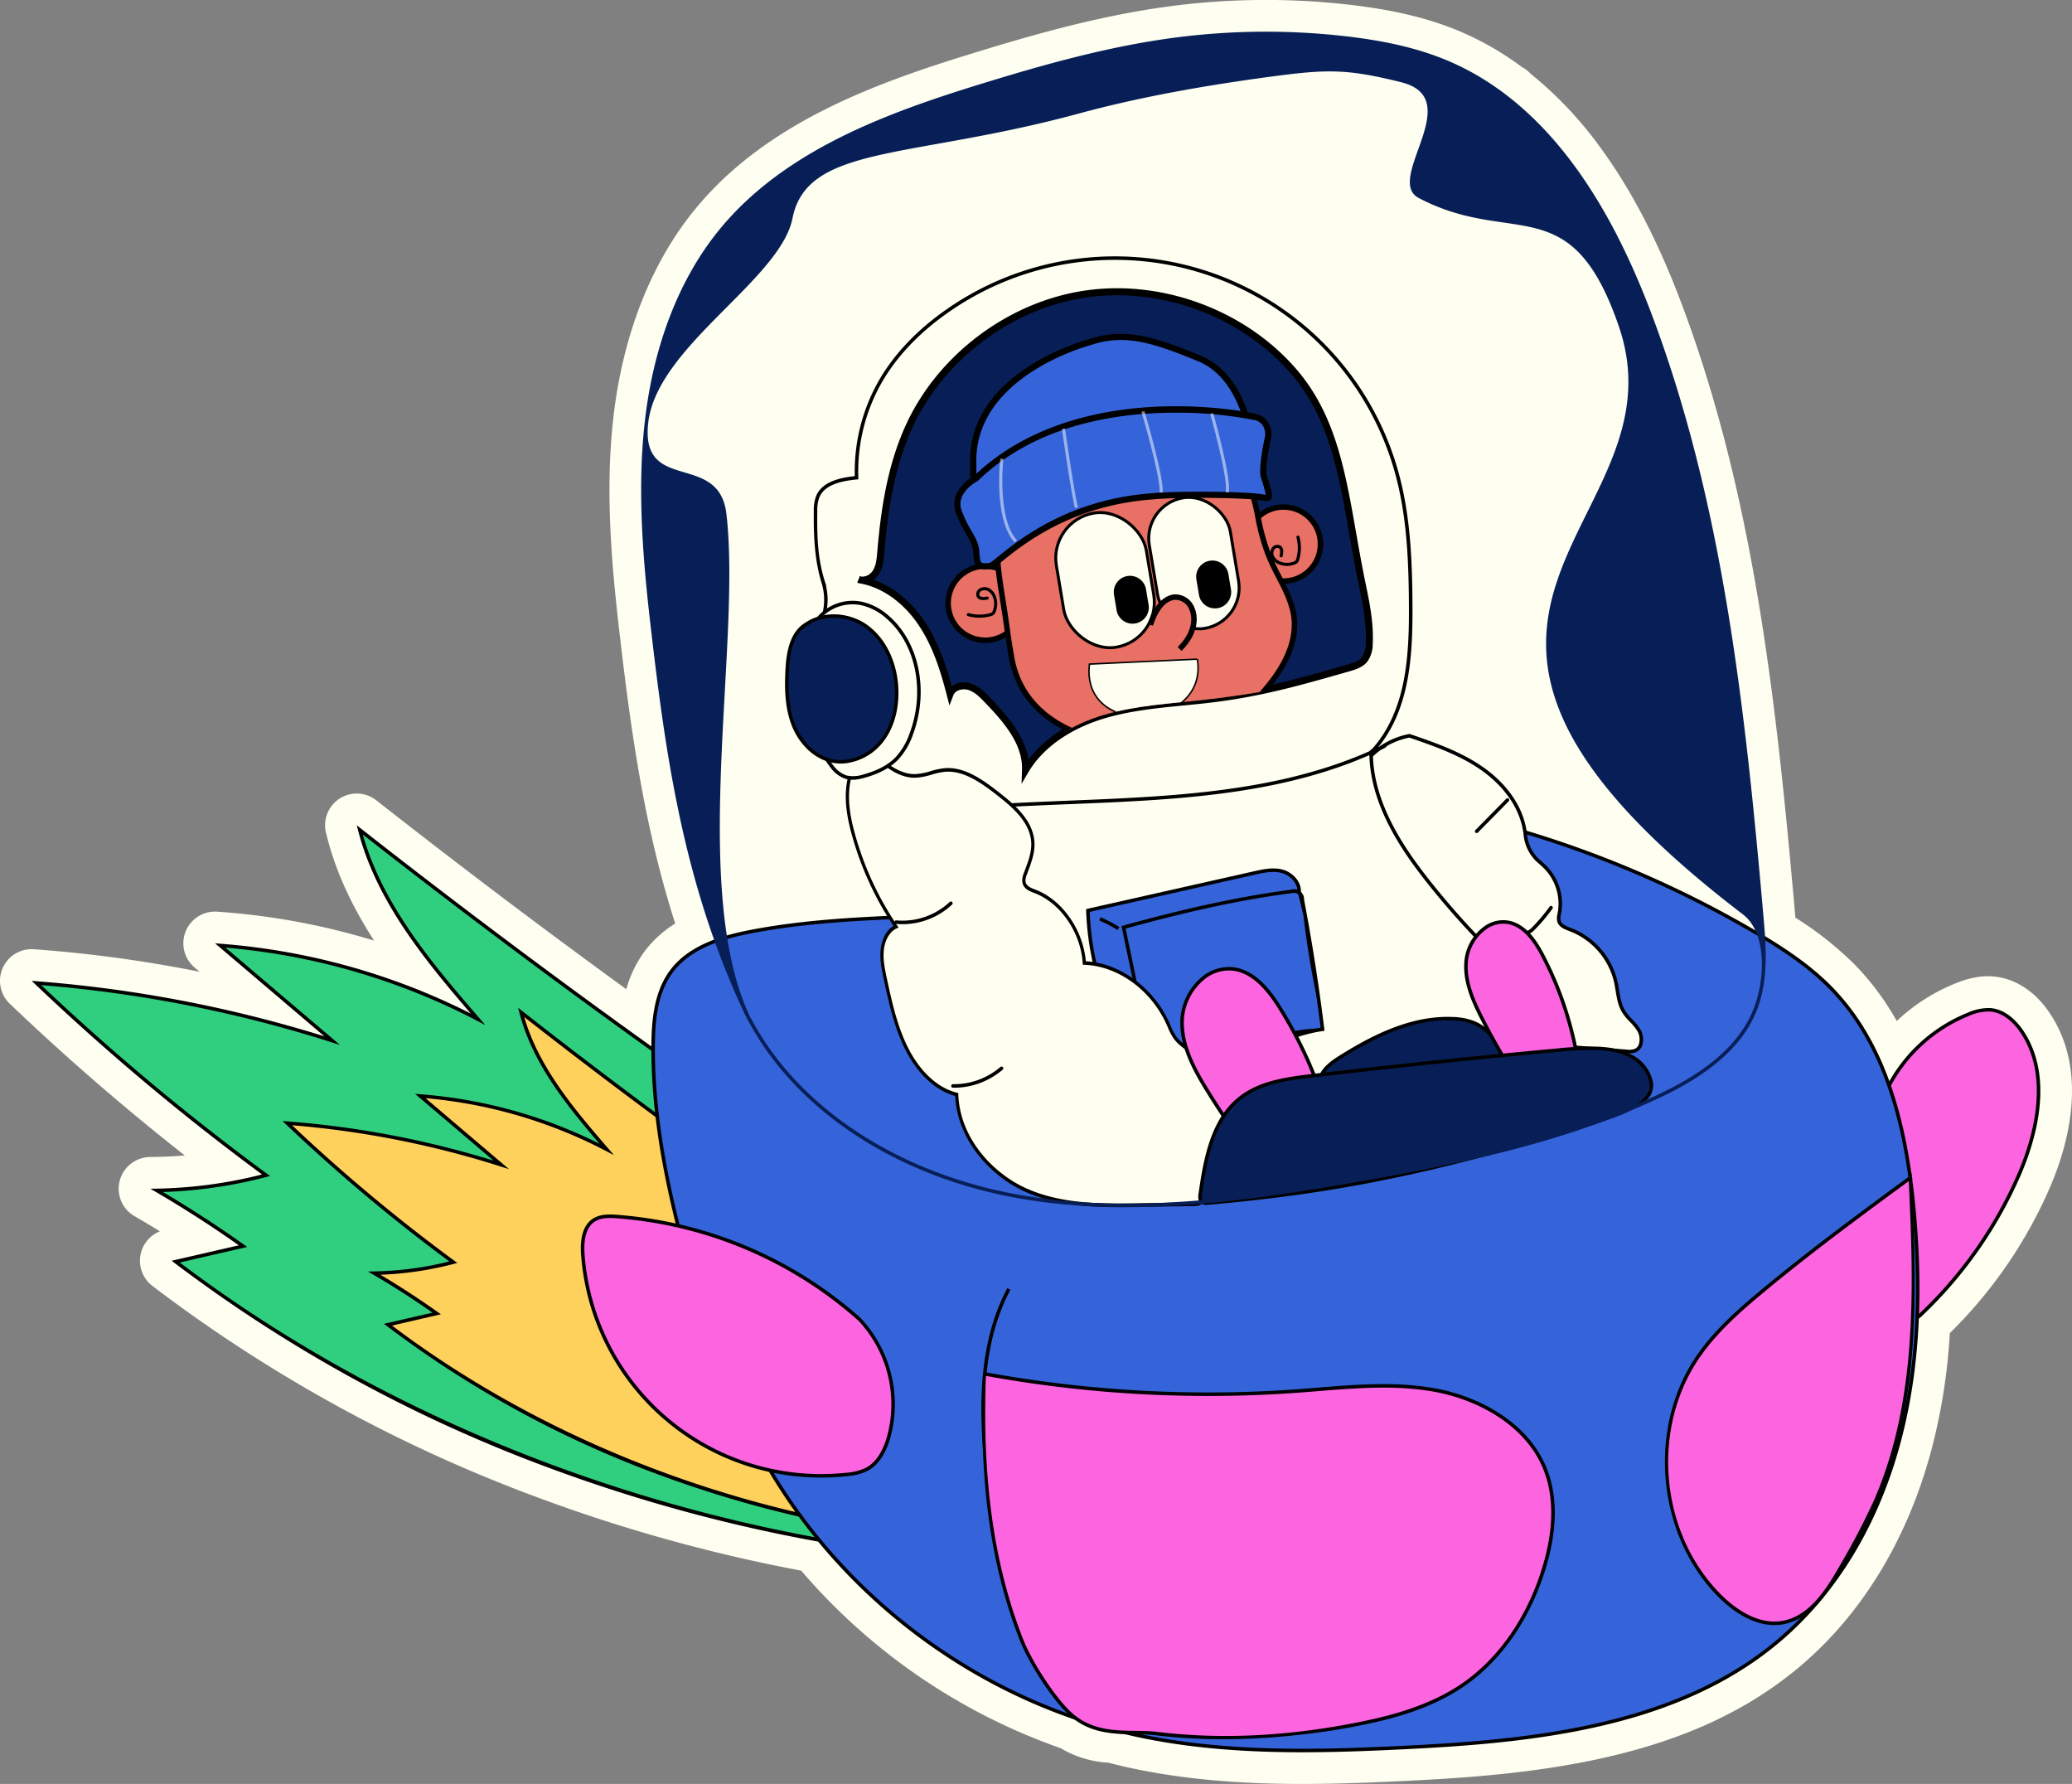 <svg id="character" xmlns="http://www.w3.org/2000/svg" xmlns:xlink="http://www.w3.org/1999/xlink" width="704.502" height="606.424" viewBox="0 0 704.502 606.424">
  <rect x="0" y="0" width="704.502" height="606.424" fill="#808080" stroke="none"/>
  <defs>
    <clipPath id="clip-path">
      <path id="Caminho_922" data-name="Caminho 922" d="M3018.565,5536.4c8.679,1.353,16.145,7.286,21.086,14.547s7.664,15.787,9.864,24.291c.92-2.4,4.077-3.258,6.53-2.5s4.346,2.674,6.126,4.525c6.469,6.724,13.315,14.577,12.986,23.9,5.72-9.625,16.1-15.7,26.841-18.859s22.033-3.786,33.166-4.98a328.915,328.915,0,0,0,55.24-10.828c2.033-.581,4.195-1.269,5.506-2.927a9.244,9.244,0,0,0,1.539-5.347c.351-6.8-1.024-13.562-2.41-20.229-5.381-25.9-11.632-52.958-29.089-72.831a78.515,78.515,0,0,0-130.251,18.862c-6.2,13.412-8.5,28.285-9.743,43.009-.2,2.334-.4,4.769-1.617,6.771s-3.791,3.4-5.948,2.482" transform="translate(-3018.393 -5438.506)" fill="none"/>
    </clipPath>
  </defs>
  <path id="Caminho_881" data-name="Caminho 881" d="M2837.21,5800.887c-15.974,2.214-31.72,3.178-45.017,3.829-30.073,1.473-62.056,2.349-93.4-4.375-2.39-.512-4.9-1.11-7.655-1.822a35.446,35.446,0,0,1-16.154-4.9,205.967,205.967,0,0,1-88.274-60.379,546.835,546.835,0,0,1-89.57-24.87,506.153,506.153,0,0,1-129.991-71.126l-1.019-.773a10.773,10.773,0,0,1,2.541-18.584q-3.407-2.088-6.842-4.1l-1.845-1.078a10.774,10.774,0,0,1,3.951-19.973,10.945,10.945,0,0,1,1.3-.1l2.137-.038c3.241-.056,6.5-.223,9.75-.5-20.2-15.87-39.727-32.754-58.264-50.388l-1.218-1.16a10.772,10.772,0,0,1,8.247-18.546l1.675.128a453.052,453.052,0,0,1,54.61,7.537l-1.74-1.479a10.771,10.771,0,0,1,7.779-18.951l1.83.137a236.8,236.8,0,0,1,51.452,9.7c-6.744-10.448-12.6-22.083-15.89-34.819l-.441-1.709a10.773,10.773,0,0,1,17.079-11.171l1.39,1.091c27.273,21.4,55.334,42.579,83.609,63.12a39.156,39.156,0,0,1,6.294-12.954,38.1,38.1,0,0,1,10.336-9.374c-10.678-33.264-15.174-66.555-18.841-97.976-2.586-22.163-5.1-47.953-2.238-73.562,3.171-28.326,12.83-53.008,27.932-71.378,24.255-29.5,61.453-42.8,94.414-52.942,20.479-6.3,42.573-12.571,65.371-15.729l1.192-.163a249.341,249.341,0,0,1,60.739-.649c15.669,1.756,28.018,4.742,38.861,9.4a101.38,101.38,0,0,1,20.471,11.871,10.809,10.809,0,0,1,2.935,2.257,130.421,130.421,0,0,1,23.6,24.913c10.637,14.5,19.722,31.947,27.772,53.352,24.489,65.112,32.177,134.864,38.484,206.565.062.7.121,1.374.178,2.042a115.668,115.668,0,0,1,20.086,15.875,90.853,90.853,0,0,1,14.377,19.266,63.658,63.658,0,0,1,20.119-12.852,32.715,32.715,0,0,1,7.643-2.143,22.987,22.987,0,0,1,4.989-.156c7.492.609,14.367,5.081,19.361,12.593,13.442,20.218,5.788,45.644.029,59a157.122,157.122,0,0,1-34.1,49.655,198.708,198.708,0,0,1-6.445,40.4c-8.132,30-23.538,55.226-44.551,72.938-21.989,18.534-50.287,29.668-89.042,35.039Z" transform="translate(-2314.291 -5199.329)" fill="#fefff0"/>
  <g id="Grupo_1657" data-name="Grupo 1657" transform="translate(638.909 342.637)">
    <path id="Caminho_882" data-name="Caminho 882" d="M3858.626,6054.667a52.932,52.932,0,0,1,27.813-25.918,16.929,16.929,0,0,1,7.512-1.53c4.536.368,8.289,3.764,10.809,7.553,9.285,13.966,5.7,32.8-.944,48.2a144.859,144.859,0,0,1-33.547,47.893,4.933,4.933,0,0,1-1.521,1.1c-1.554.606-3.345-.528-4.069-2.031a10.5,10.5,0,0,1-.613-4.913,184.052,184.052,0,0,0-4.789-47.7c-1.958-8.33-4.415-17.484-.48-25.083" transform="translate(-3856.115 -6026.585)" fill="#fd64e0"/>
    <path id="Caminho_883" data-name="Caminho 883" d="M3867.443,6131.859a4.269,4.269,0,0,1-4.131-2.509,10.85,10.85,0,0,1-.674-5.158,183.284,183.284,0,0,0-4.772-47.575l-.284-1.2c-1.871-7.9-3.992-16.86-.145-24.291l.843.437a53.61,53.61,0,0,1,27.11-24.211,17.517,17.517,0,0,1,7.781-1.57c5.574.453,9.446,5.092,11.258,7.818,10.628,15.985,4,37.417-.892,48.769a146.166,146.166,0,0,1-33.687,48.093,5.485,5.485,0,0,1-1.713,1.221A3.013,3.013,0,0,1,3867.443,6131.859Zm-9.841-78.131c-2.367,6.578-.586,14.105,1.144,21.409l.285,1.206a184.471,184.471,0,0,1,4.8,47.852,10.041,10.041,0,0,0,.555,4.635c.593,1.229,2.064,2.217,3.312,1.732a4.494,4.494,0,0,0,1.328-.976,144.957,144.957,0,0,0,33.407-47.7c4.8-11.13,11.31-32.118,1-47.633-1.692-2.545-5.288-6.877-10.359-7.288a16.44,16.44,0,0,0-7.242,1.49,52.338,52.338,0,0,0-27.495,25.622Z" transform="translate(-3855.286 -6025.741)"/>
  </g>
  <g id="Grupo_1658" data-name="Grupo 1658" transform="translate(10.773 280.539)">
    <path id="Caminho_884" data-name="Caminho 884" d="M2567.581,5964.259q-57.769-40.841-113.456-84.526c6.381,24.729,23.549,45.024,40.212,64.378a225.174,225.174,0,0,0-87.63-25.083l38.049,32.346a441.99,441.99,0,0,0-100.55-19.591,802.767,802.767,0,0,0,78.062,65.346,156.573,156.573,0,0,1-37.187,5.15q15.092,8.818,29.36,18.955l-22.893,5.266c77.211,58.724,172.083,92.917,268.73,101.246a463.923,463.923,0,0,0-14.292-68.261c-2.914-10.067-6.259-20.221-12.385-28.726-5.7-7.907-13.5-13.987-20.911-20.315a311.479,311.479,0,0,1-45.471-48.068" transform="translate(-2342.576 -5878.171)" fill="#30cf7f"/>
    <path id="Caminho_885" data-name="Caminho 885" d="M2658.667,6126.2l-.742-.064a538.7,538.7,0,0,1-141.811-31.759,495.42,495.42,0,0,1-127.23-69.605l-1.017-.773,22.835-5.253c-9.117-6.43-18.607-12.534-28.226-18.154l-1.845-1.078,2.136-.037a156.019,156.019,0,0,0,35.831-4.815,806.155,806.155,0,0,1-77.107-64.649l-1.217-1.158,1.676.127a442.668,442.668,0,0,1,97.862,18.729l-37.193-31.62,1.831.137a226.957,226.957,0,0,1,85.124,23.735c-15.321-17.824-32.059-37.982-38.329-62.285l-.442-1.711,1.391,1.09c36.656,28.757,74.526,56.98,112.569,83.9-.108-.14-.214-.281-.322-.422l.952-.725a311.219,311.219,0,0,0,45.384,47.977q1.536,1.311,3.087,2.613c6.376,5.375,12.97,10.933,17.921,17.807,6.338,8.8,9.762,19.536,12.474,28.909a465.757,465.757,0,0,1,14.312,68.349Zm-268.04-101.61c74.241,56.133,168.86,91.724,266.657,100.289a464.547,464.547,0,0,0-14.176-67.433c-2.684-9.277-6.07-19.9-12.3-28.542-4.864-6.754-11.4-12.263-17.722-17.592q-1.55-1.307-3.092-2.618a312.412,312.412,0,0,1-44.565-46.863l-.5.71c-37.861-26.767-75.556-54.833-112.064-83.435,6.833,24.325,24.229,44.532,39.619,62.407l2.049,2.38-2.781-1.459a225.689,225.689,0,0,0-85.556-24.871l38.913,33.082-2.843-.907a441.567,441.567,0,0,0-98.73-19.434,804.829,804.829,0,0,0,76.78,64.136l1.01.742-1.211.319a157.16,157.16,0,0,1-35.228,5.119c9.411,5.568,18.687,11.591,27.594,17.919l1.087.772Z" transform="translate(-2340.275 -5875.966)"/>
  </g>
  <g id="Grupo_1659" data-name="Grupo 1659" transform="translate(96.044 342.577)">
    <path id="Caminho_886" data-name="Caminho 886" d="M2711.457,6090.505q-41.788-29.544-82.07-61.144c4.615,17.888,17.034,32.569,29.088,46.569a162.885,162.885,0,0,0-63.389-18.144l27.523,23.4a319.727,319.727,0,0,0-72.734-14.172,580.847,580.847,0,0,0,56.468,47.27,113.235,113.235,0,0,1-26.9,3.725q10.917,6.379,21.238,13.711l-16.56,3.81c55.852,42.479,124.479,67.214,194.391,73.238a335.569,335.569,0,0,0-10.339-49.378c-2.107-7.282-4.528-14.627-8.958-20.779-4.12-5.719-9.766-10.118-15.127-14.695a225.4,225.4,0,0,1-32.892-34.772" transform="translate(-2548.243 -6027.8)" fill="#fed15c"/>
    <path id="Caminho_887" data-name="Caminho 887" d="M2776.9,6207.222l-.742-.063a389.867,389.867,0,0,1-102.625-22.984,358.522,358.522,0,0,1-92.077-50.374l-1.017-.774,16.5-3.795c-6.5-4.57-13.254-8.909-20.1-12.911l-1.845-1.078,2.137-.037a112.692,112.692,0,0,0,25.541-3.392,583.258,583.258,0,0,1-55.511-46.571l-1.218-1.158,1.676.128a320.363,320.363,0,0,1,70.055,13.314L2591,6054.849l1.83.137a164.371,164.371,0,0,1,60.9,16.815c-10.946-12.754-22.75-27.163-27.222-44.494l-.442-1.711,1.391,1.091c26.423,20.728,53.715,41.072,81.137,60.482l.778-.593a224.929,224.929,0,0,0,32.8,34.679q1.112.948,2.235,1.891c4.619,3.895,9.4,7.921,12.989,12.909,4.6,6.388,7.083,14.17,9.047,20.963a336.961,336.961,0,0,1,10.358,49.466Zm-193.7-73.6c53.585,40.425,121.8,66.066,192.318,72.281a335.938,335.938,0,0,0-10.222-48.551c-1.938-6.7-4.381-14.363-8.869-20.6-3.507-4.868-8.225-8.846-12.79-12.693q-1.123-.947-2.239-1.9a226.052,226.052,0,0,1-32.229-33.884l-.359.507c-27.251-19.266-54.382-39.461-80.669-60.045,5.027,17.343,17.469,31.794,28.486,44.592l2.049,2.38-2.78-1.459a163.123,163.123,0,0,0-61.31-17.929l28.384,24.13-2.843-.907a319.237,319.237,0,0,0-70.913-14.012,582,582,0,0,0,55.183,46.057l1.01.742-1.211.32a113.9,113.9,0,0,1-24.953,3.689c6.646,3.95,13.192,8.209,19.485,12.68l1.087.772Z" transform="translate(-2545.941 -6025.596)"/>
  </g>
  <g id="Grupo_1660" data-name="Grupo 1660" transform="translate(221.476 281.59)">
    <path id="Caminho_888" data-name="Caminho 888" d="M3144.061,5879.654a358.386,358.386,0,0,1,80.208,34.552c9.3,5.438,18.443,11.365,25.983,19.061,19.2,19.595,25.816,48.2,28.334,75.521,2.445,26.522,1.76,53.6-5.208,79.308s-20.54,50.052-40.905,67.218c-34.365,28.965-82.4,34.007-127.287,36.206-30.236,1.48-60.856,2.214-90.454-4.136-53.687-11.518-101.682-47.28-128.073-95.43-10.578-19.3-17.759-40.27-23.84-61.42-7.289-25.352-13.107-51.419-12.9-77.8.069-8.778,1-18.084,6.262-25.11,6.2-8.271,16.961-11.534,27.111-13.484,19.186-3.685,38.8-4.45,58.318-5.2l216.853-8.383a27.37,27.37,0,0,1-14.315-21.067" transform="translate(-2849.317 -5879.079)" fill="#3564da"/>
    <path id="Caminho_889" data-name="Caminho 889" d="M3148.437,6187.8c-14.844,2.057-29.77,3.04-44.066,3.74-29.361,1.438-60.542,2.3-90.609-4.148-53.934-11.57-101.96-47.356-128.473-95.727-11.551-21.073-18.835-43.958-23.891-61.542-6.135-21.333-13.147-49.476-12.921-77.968.067-8.468.877-18.117,6.382-25.463,6.542-8.733,18.12-11.917,27.477-13.713,19.274-3.7,39.168-4.471,58.408-5.214l214.776-8.3a28.238,28.238,0,0,1-12.81-20.488l.553-.057.121-.415a358.855,358.855,0,0,1,80.342,34.61c8.492,4.965,18.236,11.124,26.108,19.158,16.2,16.531,25.253,40.644,28.5,75.885,2.788,30.248,1.079,56.259-5.227,79.52-7.556,27.879-21.766,51.227-41.1,67.519C3208.555,6174.966,3178.671,6183.609,3148.437,6187.8Zm-254.948-275.441q-5.49.76-10.927,1.794c-9.145,1.756-20.448,4.851-26.745,13.255-5.3,7.069-6.078,16.481-6.143,24.756-.225,28.337,6.762,56.371,12.875,77.628,5.038,17.523,12.3,40.328,23.789,61.3,26.348,48.07,74.075,83.634,127.674,95.132,29.926,6.421,61.018,5.557,90.3,4.123,43.224-2.117,92.24-6.824,126.93-36.066,19.142-16.135,33.22-39.275,40.712-66.917,6.268-23.122,7.966-48.995,5.19-79.1-3.222-34.951-12.172-58.833-28.166-75.157-7.773-7.934-17.433-14.038-25.857-18.963a357.71,357.71,0,0,0-79.083-34.2c1.22,8.135,3.469,15.561,10.761,19.36l1.093.937-215.1,8.721C2925.22,5909.56,2909.218,5910.178,2893.489,5912.357Z" transform="translate(-2848.472 -5878.5)"/>
  </g>
  <g id="Grupo_1661" data-name="Grupo 1661" transform="translate(197.489 412.849)">
    <path id="Caminho_890" data-name="Caminho 890" d="M2886.261,6231.591a140.477,140.477,0,0,0-82.484-34.96c-2.692-.2-5.59-.268-7.863,1.189-3.684,2.362-4.1,7.53-3.764,11.894a81.244,81.244,0,0,0,89.505,74.6,18.852,18.852,0,0,0,7.124-1.83c3.9-2.128,6.068-6.458,7.309-10.723a42.542,42.542,0,0,0-10.095-40.658" transform="translate(-2791.46 -6195.928)" fill="#fd64e0"/>
    <path id="Caminho_891" data-name="Caminho 891" d="M2882.39,6283.884c-.507.07-1.013.128-1.515.182a81.842,81.842,0,0,1-90.165-75.148c-.477-6.233.882-10.42,4.038-12.444,2.437-1.562,5.526-1.48,8.23-1.282a140.639,140.639,0,0,1,82.468,34.782l-.01-.013a42.785,42.785,0,0,1,10.385,41.125c-1.591,5.471-4.148,9.2-7.6,11.081A16.965,16.965,0,0,1,2882.39,6283.884Zm-83.878-87.482a7.631,7.631,0,0,0-3.117,1.08c-2.757,1.768-3.931,5.584-3.491,11.345a80.646,80.646,0,0,0,88.847,74.049,17.988,17.988,0,0,0,6.9-1.76c3.159-1.724,5.521-5.211,7.021-10.365a41.655,41.655,0,0,0-9.674-39.59l.023.035a139.417,139.417,0,0,0-82.13-34.81A21.083,21.083,0,0,0,2798.512,6196.4Z" transform="translate(-2790.618 -6195.086)"/>
  </g>
  <g id="Grupo_1662" data-name="Grupo 1662" transform="translate(566.096 398.469)">
    <path id="Caminho_892" data-name="Caminho 892" d="M3765.2,6162.749c-17.54,12.873-35.093,25.755-51.811,39.68-7.816,6.509-15.526,13.333-21.345,21.675-16.883,24.205-13.872,60.273,6.788,81.346,5.687,5.8,13.415,10.737,21.439,9.475,9.465-1.489,15.429-10.7,20.168-19.028A243.9,243.9,0,0,0,3752,6273.86c15.14-34.332,13.675-73.38,11.936-110.862" transform="translate(-3680.517 -6161.776)" fill="#fd64e0"/>
    <path id="Caminho_893" data-name="Caminho 893" d="M3719.207,6314.188c-9.3,1.289-17.542-5.5-21.654-9.692-10.089-10.291-16.355-24.449-17.642-39.867s2.546-30.419,10.79-42.24c6.029-8.644,14.235-15.781,21.454-21.794,16.255-13.538,33.559-26.282,50.354-38.609,0-.11-.01-.222-.016-.333l.5-.023c.334-.245.079-.98.412-1.225l.273,1.639c.117.9.167.777-.156,1.015,1.64,35.364,3.55,74.816-11.819,109.67a245.521,245.521,0,0,1-11.6,22.091c-4.864,8.547-10.868,17.793-20.595,19.323Q3719.36,6314.167,3719.207,6314.188Zm43.369-150.766c-16.579,12.169-33.634,24.75-49.654,38.093-7.158,5.962-15.293,13.037-21.237,21.559-16.849,24.157-13.9,59.554,6.725,80.584,3.952,4.031,11.854,10.561,20.634,9.345.095-.014.188-.027.283-.042,9.2-1.447,15.015-10.429,19.741-18.733a244.618,244.618,0,0,0,11.541-21.982C3765.749,6237.909,3764.2,6198.456,3762.575,6163.421Z" transform="translate(-3679.667 -6160.404)"/>
  </g>
  <g id="Grupo_1663" data-name="Grupo 1663" transform="translate(333.663 437.866)">
    <path id="Caminho_894" data-name="Caminho 894" d="M3148.943,6400.188c-18.61-18.784-24.313-46.812-27.7-74.3-2.8-22.739-4.835-48.812,6.642-70.461l1.057.561c-11.313,21.341-9.293,47.2-6.511,69.754,3.365,27.279,9.009,55.077,27.366,73.606Z" transform="translate(-3119.058 -6255.425)"/>
  </g>
  <g id="Grupo_1664" data-name="Grupo 1664" transform="translate(333.954 466.489)">
    <path id="Caminho_895" data-name="Caminho 895" d="M3122.315,6326.056a415,415,0,0,0,104.8,5.723c15.863-1.15,31.933-3.2,47.563-.259s31.169,12,37.049,26.775c4.212,10.587,2.944,22.626-.361,33.531-4.8,15.845-14.1,30.7-27.8,40-10.1,6.856-22.078,10.414-34.04,12.867-23.058,4.728-46.779,6.661-70.146,3.826-11.353-1.377-21.51.328-29.722-7.631-5.619-5.445-13.081-17.186-15.944-24.468-11.109-28.26-13.915-57.57-12.755-89.464" transform="translate(-3120.318 -6325.396)" fill="#fd64e0"/>
    <path id="Caminho_896" data-name="Caminho 896" d="M3235.084,6446.75c-18.7,2.591-37.411,3.392-56.227,1.11-3.073-.374-6.517-.28-9.4-.352-7.652-.19-14.636-1.176-20.772-7.123-5.9-5.72-13.36-17.747-16.085-24.679-10.511-26.74-13.828-55.993-12.588-90.112l1.014-.156c-1.235,33.95,2.239,63.249,12.687,89.831,2.972,7.56,10.5,19.122,15.8,24.257,5.8,5.621,12.235,6.594,19.969,6.786,2.916.072,6.388-.021,9.519.359,23.4,2.838,46.756,1.236,69.842-3.5,10.006-2.052,22.892-5.358,33.824-12.776,12.615-8.561,22.4-22.652,27.564-39.678,3.891-12.838,4.018-23.987.378-33.137-6.188-15.553-22.966-23.838-36.6-26.407-13.182-2.484-26.908-1.371-40.181-.3-2.412.195-4.823.391-7.228.565a422.334,422.334,0,0,1-105.829-5.8l.216-1.178a421.084,421.084,0,0,0,105.527,5.787c2.4-.173,4.808-.369,7.218-.563,13.352-1.082,27.159-2.2,40.5.313,13.951,2.628,31.127,11.138,37.494,27.142,3.743,9.407,3.627,20.821-.344,33.926-5.24,17.288-15.2,31.606-28.038,40.321-11.107,7.538-24.142,10.884-34.256,12.958Q3242.112,6445.776,3235.084,6446.75Z" transform="translate(-3119.76 -6324.463)"/>
  </g>
  <g id="Grupo_1665" data-name="Grupo 1665" transform="translate(270.894 87.289)">
    <path id="Caminho_897" data-name="Caminho 897" d="M2979.154,5523.33a77.208,77.208,0,0,1-4.229-26.1,13.18,13.18,0,0,1,.737-4.9c1.975-4.775,8.075-5.957,13.217-6.467a61.287,61.287,0,0,1,8.031-32.625c5.378-9.375,13.2-17.2,21.994-23.482,25.932-18.542,61.053-23.481,91.093-12.811s54.176,36.658,62.6,67.4c4.018,14.664,4.621,30.032,4.686,45.237.066,15.337-.67,31.611-9.191,44.363-10.727,16.055-30.892,22.452-49.635,27.091-14.691,3.637-29.607,6.885-44.739,7.11s-30.631-2.749-43.464-10.772c-4.421-2.765-8.718-6.19-13.881-6.916-6.08-.854-12.167,2.238-18.27,1.573-5.526-.6-10.249-4.187-14.261-8.033-5.433-5.208-10.231-11.282-12.806-18.354s-2.726-15.251.761-21.92c1.407-2.69,3.357-5.076,4.687-7.806a19.683,19.683,0,0,0,1.339-13.459" transform="translate(-2968.527 -5410.756)" fill="#fefff0"/>
    <path id="Caminho_898" data-name="Caminho 898" d="M3089.4,5606.521a135.342,135.342,0,0,1-16.532,1.332c-16.879.251-32.021-3.505-43.79-10.864-.823-.514-1.643-1.052-2.463-1.59-3.5-2.295-7.111-4.668-11.184-5.24-3.014-.424-5.994.147-9.149.753a30.815,30.815,0,0,1-9.1.822c-6.061-.66-10.991-4.727-14.61-8.2-6.4-6.13-10.634-12.209-12.955-18.582-2.849-7.824-2.559-15.989.794-22.4.672-1.285,1.469-2.508,2.241-3.692a38.651,38.651,0,0,0,2.439-4.1,19.163,19.163,0,0,0,1.3-13.046l.022-.042c-2.67-8.125-3.043-16.782-2.941-25.343a13.655,13.655,0,0,1,.783-5.126c2.019-4.885,7.985-6.219,13.153-6.775a62.324,62.324,0,0,1,8.129-32.386c5.049-8.8,12.506-16.766,22.165-23.671a100.007,100.007,0,0,1,154.619,54.922c3.8,13.882,4.634,28.187,4.708,45.393.064,14.8-.6,31.685-9.292,44.7-10.53,15.761-30.249,22.455-49.989,27.34A275.357,275.357,0,0,1,3089.4,5606.521Zm-79.585-17.439a20.857,20.857,0,0,1,5.781-.109c4.34.609,8.069,3.057,11.675,5.424.813.535,1.625,1.067,2.441,1.577,11.573,7.236,26.489,10.928,43.137,10.681,15.657-.233,31.233-3.783,44.6-7.092,18.171-4.5,38.462-10.652,49.281-26.843,8.508-12.732,9.153-29.4,9.09-44.027-.074-17.111-.9-31.326-4.665-45.083a98.811,98.811,0,0,0-152.769-54.263c-9.518,6.8-16.86,14.641-21.823,23.292a61.088,61.088,0,0,0-7.952,32.306l.022.563-.56.055c-4.955.491-10.875,1.626-12.723,6.1a12.662,12.662,0,0,0-.692,4.683c-.1,8.833.083,16.745,2.973,25.1l.176,1.162a20.411,20.411,0,0,1-1.65,12.686,39.579,39.579,0,0,1-2.511,4.228c-.756,1.16-1.538,2.359-2.183,3.592-3.2,6.116-3.465,13.93-.731,21.438,2.258,6.2,6.4,12.126,12.659,18.127,3.482,3.338,8.21,7.248,13.912,7.87a29.976,29.976,0,0,0,8.748-.808C3007.294,5589.5,3008.549,5589.257,3009.814,5589.082Z" transform="translate(-2967.665 -5409.862)"/>
  </g>
  <g id="Grupo_1666" data-name="Grupo 1666" transform="translate(291.459 97.98)">
    <path id="Caminho_899" data-name="Caminho 899" d="M3018.393,5536.216c2.157.914,4.731-.479,5.948-2.483s1.419-4.437,1.617-6.771c1.247-14.724,3.541-29.6,9.743-43.008a79.973,79.973,0,0,1,60.011-44.749c25.742-3.728,54.191,5.419,70.24,25.886,17.924,22.859,19.341,51.9,25.066,79.58,0,0,4.694,19.882-5.894,22.421-18.269,4.384-31.281,8.156-49.96,10.161-11.133,1.195-22.424,1.82-33.166,4.98s-21.121,9.234-26.841,18.86c.329-9.325-6.518-17.178-12.986-23.9-1.78-1.851-3.673-3.765-6.126-4.525s-5.61.1-6.53,2.5c-2.2-8.5-4.923-17.029-9.864-24.29s-12.407-13.195-21.086-14.547" transform="translate(-3017.926 -5437.253)" fill="#071f56"/>
    <path id="Caminho_900" data-name="Caminho 900" d="M3073.136,5604.123l.166-4.677c.311-8.793-6.081-16.2-12.654-23.029-1.588-1.651-3.387-3.521-5.617-4.211-1.851-.573-4.382.019-5.059,1.783l-1.34,3.49-.936-3.619c-2.1-8.1-4.723-16.61-9.7-23.917-5.051-7.423-12.064-12.435-19.365-13.876a4.82,4.82,0,0,1-.707-.128l-.209-.034,0-.025a4.757,4.757,0,0,1-.458-.168l.767-1.811.056-.362.091.014.019-.045a2.288,2.288,0,0,0,.25.089c.178.031.355.063.533.1a4.354,4.354,0,0,0,3.674-2.188c1.068-1.758,1.261-4.035,1.446-6.237,1.135-13.4,3.191-29.025,9.851-43.424,11.021-23.835,34.936-41.668,60.925-45.432.146-.022.3-.042.442-.062,25.866-3.584,53.635,6.726,70.869,26.343,17.1,19.461,17.986,44.645,23.935,73.277,1.312,6.312,2.8,13.465,2.433,20.535a10.342,10.342,0,0,1-1.8,6.028c-1.5,1.895-3.748,2.659-6.117,3.336-18.276,5.224-31.5,8.979-50.016,10.965-2.055.221-4.116.422-6.177.624-8.911.87-18.125,1.77-26.778,4.315-11.927,3.509-21.213,10.017-26.15,18.323Zm-20.628-34.453a7.547,7.547,0,0,1,3.231.248c2.82.873,4.935,3.072,6.635,4.838,5.778,6.006,11.871,12.982,13.106,21.122,5.546-7.387,14.468-13.145,25.521-16.4,8.871-2.61,18.2-3.521,27.221-4.4,2.054-.2,4.107-.4,6.155-.622,18.376-1.973,31.469-5.7,49.614-10.887,1.977-.566,3.84-1.183,4.9-2.52a8.268,8.268,0,0,0,1.283-4.667c.348-6.76-1.1-13.754-2.386-19.924-5.879-28.292-6.68-53.161-23.391-72.184s-43.653-29.028-68.74-25.552l-.429.061c-25.208,3.651-48.405,20.948-59.1,44.067-6.5,14.062-8.52,29.429-9.636,42.606-.2,2.377-.428,5.055-1.788,7.292a7.27,7.27,0,0,1-1.833,2.009c6.512,2.311,12.572,7.168,17.109,13.837,4.688,6.888,7.42,14.991,9.414,22.326A6.573,6.573,0,0,1,3052.507,5569.67Z" transform="translate(-3017.266 -5435.649)"/>
  </g>
  <g id="Grupo_1667" data-name="Grupo 1667" transform="translate(456.451 249.49)">
    <path id="Caminho_901" data-name="Caminho 901" d="M3482.35,5908.135a25,25,0,0,1-9.207-12.285,7.415,7.415,0,0,0-1.882-3.564,7.91,7.91,0,0,0-3.758-1.193,14.041,14.041,0,0,1-9.624-6.216,10.071,10.071,0,0,1,.344-11.107c-14.83,1.648-29.716-10.871-30.633-25.764-6.9-.52-10.628-8.56-10.911-15.472-.54-13.153,7.719-27.167,22.149-29.964,8.158,2.8,16.416,5.652,23.61,10.412s13.329,11.715,15.261,20.121c.7,3.062.879,6.347,2.519,9.026,1.35,2.2,3.543,3.735,5.3,5.634a17.72,17.72,0,0,1,4.321,15.066,5.892,5.892,0,0,0-.148,2.8c.5,1.621,2.377,2.274,3.964,2.871a25,25,0,0,1,15.3,17.565c.789,3.486.858,7.257,2.739,10.295,1.413,2.282,3.718,3.909,5.095,6.213s1.3,5.939-1.157,7.008a6.369,6.369,0,0,1-3.052.256l-29.963-2.368" transform="translate(-3416.057 -5801.951)" fill="#fefff0"/>
    <path id="Caminho_902" data-name="Caminho 902" d="M3513.882,5909.566a10.14,10.14,0,0,1-2.194-.007l-29.963-2.368.021-.268-.583.83a25.586,25.586,0,0,1-9.429-12.582l-.131-.387a6.146,6.146,0,0,0-1.564-2.908,6.011,6.011,0,0,0-2.9-.969c-.2-.032-.391-.064-.583-.1a14.68,14.68,0,0,1-10.033-6.5,10.828,10.828,0,0,1-.328-10.714,29.475,29.475,0,0,1-30.007-25.92c-6.8-.871-10.646-8.61-10.949-15.992-.517-12.6,7.24-27.592,22.633-30.576l.156-.031.151.052c8.084,2.777,16.444,5.649,23.746,10.479,8.217,5.434,13.727,12.709,15.515,20.487.19.827.343,1.677.492,2.5a13.352,13.352,0,0,0,5.213,9.965c.659.613,1.341,1.247,1.967,1.923a18.351,18.351,0,0,1,4.469,15.584l-.063.322a4.615,4.615,0,0,0-.1,2.189c.395,1.284,2.012,1.891,3.44,2.425l.162.062a25.757,25.757,0,0,1,15.676,17.993c.228,1.007.4,2.044.562,3.047.42,2.565.817,4.989,2.1,7.064a18.863,18.863,0,0,0,2.436,2.948,19.377,19.377,0,0,1,2.664,3.273,6.89,6.89,0,0,1,.717,5.4,3.874,3.874,0,0,1-2.149,2.469A4.393,4.393,0,0,1,3513.882,5909.566ZM3481.819,5906l29.963,2.368a5.947,5.947,0,0,0,2.767-.208,2.671,2.671,0,0,0,1.486-1.737,5.727,5.727,0,0,0-.6-4.416,18.163,18.163,0,0,0-2.507-3.064,20.106,20.106,0,0,1-2.582-3.14c-1.41-2.276-1.845-4.933-2.265-7.5-.162-.987-.329-2.006-.549-2.977a24.535,24.535,0,0,0-14.93-17.137l-.162-.061c-1.6-.6-3.6-1.348-4.164-3.195a5.639,5.639,0,0,1,.072-2.772l.061-.312a17.136,17.136,0,0,0-4.173-14.549c-.594-.643-1.258-1.261-1.9-1.858a14.476,14.476,0,0,1-5.577-10.629c-.146-.808-.3-1.645-.48-2.443-1.719-7.477-7.049-14.493-15.008-19.757-7.13-4.716-15.356-7.556-23.322-10.292-14.633,2.928-22,17.268-21.509,29.322.282,6.866,4.008,14.42,10.359,14.9l.52.04.032.521a28.162,28.162,0,0,0,29.969,25.206l1.412-.157-.874,1.121a9.408,9.408,0,0,0-.3,10.429,13.475,13.475,0,0,0,9.216,5.937c.188.033.377.064.567.1a6.973,6.973,0,0,1,3.465,1.224,7.113,7.113,0,0,1,1.942,3.455l.127.379a24.378,24.378,0,0,0,8.9,11.926Z" transform="translate(-3415.214 -5801.078)"/>
  </g>
  <g id="Grupo_1668" data-name="Grupo 1668" transform="translate(333.03 251.658)">
    <path id="Caminho_903" data-name="Caminho 903" d="M3256.057,5811.1c-39.513,19.426-85.563,17.606-129.519,20.146-2.313.134-4.9.414-6.376,2.2-1.391,1.686-1.289,4.112-1.061,6.286,3.719,35.473,21.582,68.491,45.829,94.648,4.935,5.324,10.914,10.743,18.173,10.834,5.927.073,11.2-3.444,16.364-6.355,21.8-12.286,47.5-15.291,72.477-16.8,13.7-.828,27.739-1.35,40.432-6.56.213-14.547-11.674-25.96-21.886-36.323a272.609,272.609,0,0,1-19.2-21.674c-10.43-13.118-20.011-28.366-19.761-45.123" transform="translate(-3118.371 -5809.115)" fill="#fefff0"/>
    <path id="Caminho_904" data-name="Caminho 904" d="M3184.657,5942.856a16.026,16.026,0,0,1-2.4.153c-7.474-.092-13.6-5.625-18.6-11.025-26.194-28.259-42.525-62-45.985-94.993-.256-2.435-.288-4.935,1.194-6.729,1.619-1.96,4.358-2.276,6.8-2.417,7.531-.436,15.258-.748,22.73-1.05,34.551-1.4,70.221-2.843,101.693-16.766,0-.154,1.337-.993,1.339-1.147l.82-.507c1.3-.586-.156,1.874,5.581-2.068l-2.345,2.526q-2.084,1.025-4.194,1.972c.236,16.954,10.572,32.127,19.632,43.52a273.055,273.055,0,0,0,19.159,21.627l1.238,1.254c9.856,9.977,21.028,21.284,20.82,35.5l-.005.395-.366.15c-11.971,4.915-25.195,5.694-37.982,6.446l-2.642.157c-24.751,1.5-50.631,4.557-72.219,16.726-.621.35-1.244.709-1.87,1.069C3193.123,5939.913,3189.078,5942.243,3184.657,5942.856ZM3123.8,5829.215a6.093,6.093,0,0,0-4.013,1.81c-1.261,1.526-1.14,3.815-.928,5.842,3.433,32.741,19.653,66.233,45.672,94.3,4.833,5.213,10.72,10.555,17.742,10.642,5.046.064,9.692-2.613,14.184-5.2.628-.362,1.255-.723,1.879-1.075,21.8-12.287,47.843-15.372,72.735-16.877l2.643-.157c12.557-.739,25.54-1.5,37.229-6.209-.014-13.53-10.88-24.529-20.478-34.244l-1.238-1.254a273.916,273.916,0,0,1-19.243-21.723c-9.09-11.43-19.447-26.633-19.882-43.739-31.561,13.824-67.163,15.264-101.658,16.66-7.467.3-15.188.614-22.709,1.049C3125.1,5829.078,3124.441,5829.126,3123.8,5829.215Z" transform="translate(-3117.531 -5806.307)"/>
  </g>
  <g id="Grupo_1671" data-name="Grupo 1671" transform="translate(447.576 345.662)">
    <g id="Grupo_1669" data-name="Grupo 1669" transform="translate(0.59 0.598)">
      <path id="Caminho_905" data-name="Caminho 905" d="M3400.377,6072.112c-3.544-5.74-7.154-12.973-3.83-18.843,1.486-2.623,4.109-4.371,6.668-5.965,11.474-7.149,24.321-13.392,37.826-12.783a20.8,20.8,0,0,1,7.386,1.485c4.019,1.749,6.985,5.263,9.433,8.9a66.348,66.348,0,0,1,7.06,13.7,4.33,4.33,0,0,1,.393,2.368c-.341,1.608-2.217,2.292-3.814,2.685a316.879,316.879,0,0,1-61.507,8.851" transform="translate(-3395.232 -6034.48)" fill="#071f56"/>
    </g>
    <g id="Grupo_1670" data-name="Grupo 1670">
      <path id="Caminho_906" data-name="Caminho 906" d="M3428.561,6069.57c-9.751,1.351-19.563,2.25-29.376,2.688l-.034-.749-.117.072c-3.608-5.843-7.3-13.335-3.841-19.452,1.533-2.707,4.125-4.468,6.872-6.179,10.169-6.336,23.7-13.525,38.17-12.872a21.045,21.045,0,0,1,7.6,1.534c4.457,1.938,7.521,5.889,9.692,9.113a66.878,66.878,0,0,1,7.122,13.821,4.827,4.827,0,0,1,.418,2.7c-.419,1.981-2.63,2.742-4.256,3.143A317.618,317.618,0,0,1,3428.561,6069.57Zm-28.627,1.456a316.874,316.874,0,0,0,60.588-8.8c2.087-.514,3.158-1.222,3.371-2.229a3.817,3.817,0,0,0-.368-2.033,65.7,65.7,0,0,0-7-13.573c-2.08-3.09-5-6.869-9.176-8.684a19.922,19.922,0,0,0-7.174-1.437c-14.145-.638-27.461,6.448-37.484,12.692-2.611,1.626-5.069,3.291-6.463,5.753-3.155,5.571.384,12.669,3.818,18.233Z" transform="translate(-3393.808 -6033.038)"/>
    </g>
  </g>
  <g id="Grupo_1672" data-name="Grupo 1672" transform="translate(369.293 295.204)">
    <path id="Caminho_907" data-name="Caminho 907" d="M3209.183,5946.132a95.031,95.031,0,0,1-2.708-19.655l56.618-12.745c3.08-.693,6.3-1.386,9.357-.594s5.846,3.575,5.846,6.759c4.286,16.533,6.119,31.825,7.954,47.363-8.742,1.482-16.61,2.841-24.531,5.954s-17.745,4.635-24.281-.814c-2.8-2.33-4.565-5.625-6.608-8.635a50.681,50.681,0,0,0-21.017-17.656" transform="translate(-3205.861 -5912.185)" fill="#3564da"/>
    <path id="Caminho_908" data-name="Caminho 908" d="M3251.588,5975.491c-5.2.72-10.936.242-15.4-3.48a28.779,28.779,0,0,1-5.422-6.783c-.429-.664-.858-1.326-1.3-1.977a53.219,53.219,0,0,0-21.638-17.883l.937-.674a52.173,52.173,0,0,1,21.692,17.885c.446.657.879,1.328,1.312,2a27.922,27.922,0,0,0,5.183,6.513c7.11,5.928,17.888,2.994,23.68.718,1.685-.662,3.4-1.4,5.059-2.117a50.509,50.509,0,0,1,19.768-3.982c-3.278-21.385-4.683-32-8.628-46.607,0-3.045-2.747-5.545-5.4-6.232-2.983-.772-6.22-.044-9.075.6l-56.135,12.637a94.635,94.635,0,0,0,2.674,19.037l-1.162.286a95.73,95.73,0,0,1-2.725-19.78l-.016-.494,57.1-12.854c2.987-.672,6.375-1.435,9.638-.589,3.051.79,6.294,3.63,6.294,7.339a304.266,304.266,0,0,0,7.664,45.976l.193.778-.892.218c-6.724,1.659-12.743,2.148-18.825,4.77-1.668.72-3.392,1.463-5.1,2.132A42.5,42.5,0,0,1,3251.588,5975.491Z" transform="translate(-3204.994 -5911.337)"/>
  </g>
  <g id="Grupo_1673" data-name="Grupo 1673" transform="translate(373.746 311.794)">
    <path id="Caminho_909" data-name="Caminho 909" d="M3221.963,5955.7a43.964,43.964,0,0,0-6.227-3.242l.466-1.1a45.116,45.116,0,0,1,6.4,3.33Z" transform="translate(-3215.736 -5951.351)"/>
  </g>
  <g id="Grupo_1674" data-name="Grupo 1674" transform="translate(501.478 271.322)">
    <path id="Caminho_910" data-name="Caminho 910" d="M3524.5,5865.584a.6.6,0,0,1-.509-1.013l10.505-10.658a.6.6,0,0,1,.853.841l-10.5,10.657A.593.593,0,0,1,3524.5,5865.584Z" transform="translate(-3523.814 -5853.736)"/>
  </g>
  <g id="Grupo_1675" data-name="Grupo 1675" transform="translate(516.836 307.952)">
    <path id="Caminho_911" data-name="Caminho 911" d="M3562.888,5951.921a2.4,2.4,0,0,1-.365.025,2.056,2.056,0,0,1-1.493-.618.6.6,0,1,1,.851-.84.853.853,0,0,0,.645.261,3.838,3.838,0,0,0,2.321-1.278,57.861,57.861,0,0,0,6.039-7.137.6.6,0,1,1,.974.7,59.088,59.088,0,0,1-6.164,7.285A5.6,5.6,0,0,1,3562.888,5951.921Z" transform="translate(-3560.857 -5942.084)"/>
  </g>
  <g id="Grupo_1676" data-name="Grupo 1676" transform="translate(381.319 302.346)">
    <path id="Caminho_912" data-name="Caminho 912" d="M3269.545,5986.189a31.939,31.939,0,0,1-7.852.17l.081-.743-.084.071c-1.248-1.487-3.111-2.206-5.084-2.967a15.085,15.085,0,0,1-5.057-2.734,13.825,13.825,0,0,1-3.7-5.8c-.333-.955-1.2-1.785-1.61-2.692a13.23,13.23,0,0,0-4.8-6.088c-.162-.109-.326-.216-.49-.322-.785-.51-1.387-1.965-1.976-2.767a7.885,7.885,0,0,1-1.169-3.158l-3.8-18.142.542-.149c22.645-6.239,40.236-10,57.033-12.2a3.412,3.412,0,0,1,4.507,3.4c2.764,14.518,5.075,29.31,6.87,43.966l.071.584-.583.082c-5.6.784-11.12,2.806-16.461,4.759S3275.156,5985.412,3269.545,5986.189Zm-7.29-.977c7.951.736,15.416-2,23.313-4.885,5.217-1.909,10.606-3.88,16.124-4.735-1.781-14.441-4.064-29.008-6.786-43.309a3.333,3.333,0,0,0-1.051-2.268,3.288,3.288,0,0,0-2.126-.17c-16.6,2.179-34,5.887-56.328,12.021l3.57,17.041a6.891,6.891,0,0,0,.961,2.694c.461.626.795,2.027,1.522,2.5.17.11.34.221.507.333a16.664,16.664,0,0,1,5.842,6.909c.436.958.79,1.972,1.132,2.952a10.932,10.932,0,0,0,3.43,4.813,14,14,0,0,0,4.671,2.493c2.028.781,4.124,1.59,5.569,3.313Z" transform="translate(-3234 -5928.563)"/>
  </g>
  <g id="Grupo_1699" data-name="Grupo 1699" transform="translate(291.926 99.165)">
    <g id="Grupo_1698" data-name="Grupo 1698" clip-path="url(#clip-path)">
      <g id="Grupo_1697" data-name="Grupo 1697" transform="translate(29.524 46.164)">
        <g id="Grupo_1679" data-name="Grupo 1679" transform="translate(101.413 26.09)">
          <g id="Grupo_1677" data-name="Grupo 1677" transform="translate(0.93 0.93)">
            <circle id="Elipse_35" data-name="Elipse 35" cx="12.589" cy="12.589" r="12.589" fill="#e87064"/>
          </g>
          <g id="Grupo_1678" data-name="Grupo 1678">
            <path id="Caminho_913" data-name="Caminho 913" d="M3339.867,5637.3a13.518,13.518,0,1,1,21.189-13.227h0a13.511,13.511,0,0,1-21.189,13.227Zm19.356-12.921a11.66,11.66,0,1,0-2.012,8.695,11.674,11.674,0,0,0,2.012-8.695Z" transform="translate(-3334.202 -5612.775)"/>
          </g>
        </g>
        <g id="Grupo_1682" data-name="Grupo 1682" transform="translate(0 46.201)">
          <g id="Grupo_1680" data-name="Grupo 1680" transform="translate(0.932 0.93)">
            <circle id="Elipse_36" data-name="Elipse 36" cx="12.589" cy="12.589" r="12.589" fill="#e87064"/>
          </g>
          <g id="Grupo_1681" data-name="Grupo 1681">
            <path id="Caminho_914" data-name="Caminho 914" d="M3095.27,5685.8a13.519,13.519,0,1,1,21.189-13.227h0a13.511,13.511,0,0,1-21.189,13.227Zm19.356-12.921a11.661,11.661,0,1,0-2.011,8.694,11.673,11.673,0,0,0,2.011-8.694Z" transform="translate(-3089.603 -5661.282)"/>
          </g>
        </g>
        <g id="Grupo_1685" data-name="Grupo 1685" transform="translate(16.633)">
          <g id="Grupo_1683" data-name="Grupo 1683" transform="translate(0.578 0.916)">
            <path id="Caminho_915" data-name="Caminho 915" d="M3177.793,5552.277c15.957-.868,33.43,1.22,39.211,18.409,2.741,7.5,3.206,15.969,6.263,23.413,2.59,6.84,7.19,12.911,8.615,20.169,2.2,12.31-6.671,23.739-15.532,32.235-7.661,7.186-18.483,10.957-28.962,12.13-22.7,1.993-47.8-6.188-51.446-30.012-1.043-5.5-1.634-11.126-2.54-16.659-1.575-10.043-3.491-20.351-1.3-30.4,4.328-21.486,26.817-26.355,45.386-29.5" transform="translate(-3131.115 -5552.058)" fill="#e87064"/>
          </g>
          <g id="Grupo_1684" data-name="Grupo 1684">
            <path id="Caminho_916" data-name="Caminho 916" d="M3170.235,5657.837a72.959,72.959,0,0,0,16.769.43c11.957-1.339,22.432-5.734,29.516-12.379,12.483-11.968,17.653-22.786,15.811-33.076-.9-4.584-3.024-8.708-5.079-12.7a75.014,75.014,0,0,1-3.581-7.639,70.744,70.744,0,0,1-3.365-12.287,81.169,81.169,0,0,0-2.893-11.115c-6.275-18.659-25.912-19.793-40.134-19.018l.1,1.855c13.618-.74,32.4.3,38.281,17.778a79.8,79.8,0,0,1,2.828,10.883,72.059,72.059,0,0,0,3.455,12.586,76.419,76.419,0,0,0,3.658,7.809c2,3.872,4.06,7.877,4.905,12.187,1.721,9.615-3.271,19.887-15.263,31.385-6.786,6.366-16.883,10.586-28.422,11.878-22.558,1.979-46.912-6.291-50.424-29.229-.616-3.249-1.079-6.575-1.528-9.793-.314-2.257-.639-4.591-1.013-6.875l-.326-2.06c-1.469-9.244-2.989-18.8-.982-28,4.084-20.276,24.289-25.336,44.634-28.782l-.31-1.832c-15.509,2.627-41.467,7.024-46.142,30.233-2.078,9.523-.531,19.257.965,28.67l.327,2.062c.371,2.27.7,4.592,1.007,6.838.452,3.239.918,6.589,1.537,9.85C3137.374,5645.853,3152.722,5655.289,3170.235,5657.837Z" transform="translate(-3129.721 -5549.849)"/>
          </g>
        </g>
        <g id="Grupo_1686" data-name="Grupo 1686" transform="translate(67.026 21.6)">
          <rect id="Retângulo_51" data-name="Retângulo 51" width="27.933" height="44.981" rx="13.966" transform="translate(34.955 44.368) rotate(170.527)" fill="#fefff0" stroke="#000" stroke-miterlimit="10" stroke-width="1"/>
        </g>
        <g id="Grupo_1687" data-name="Grupo 1687" transform="translate(35.184 26.515)">
          <rect id="Retângulo_52" data-name="Retângulo 52" width="31.015" height="46.227" rx="15.507" transform="matrix(-0.986, 0.165, -0.165, -0.986, 38.199, 45.596)" fill="#fefff0" stroke="#000" stroke-miterlimit="10" stroke-width="1"/>
        </g>
        <g id="Grupo_1690" data-name="Grupo 1690" transform="translate(85.271 45.268)">
          <g id="Grupo_1688" data-name="Grupo 1688" transform="translate(0.237 0.238)">
            <rect id="Retângulo_53" data-name="Retângulo 53" width="9.18" height="14.425" rx="4.59" transform="matrix(-0.986, 0.165, -0.165, -0.986, 11.429, 14.229)"/>
          </g>
          <g id="Grupo_1689" data-name="Grupo 1689">
            <path id="Caminho_917" data-name="Caminho 917" d="M3296.209,5670.635l-.864-5.174a5.519,5.519,0,1,1,10.887-1.816l.864,5.174a5.527,5.527,0,0,1-4.536,6.352h0a5.516,5.516,0,0,1-6.352-4.535Zm6.047,2.7a3.666,3.666,0,0,0,3.008-4.214l-.864-5.174a3.661,3.661,0,0,0-7.221,1.205l.863,5.174a3.664,3.664,0,0,0,4.214,3.009Z" transform="translate(-3295.27 -5659.032)"/>
          </g>
        </g>
        <g id="Grupo_1693" data-name="Grupo 1693" transform="translate(57.256 50.464)">
          <g id="Grupo_1691" data-name="Grupo 1691" transform="translate(0.237 0.238)">
            <rect id="Retângulo_54" data-name="Retângulo 54" width="9.18" height="14.425" rx="4.59" transform="translate(11.429 14.229) rotate(170.527)"/>
          </g>
          <g id="Grupo_1692" data-name="Grupo 1692">
            <path id="Caminho_918" data-name="Caminho 918" d="M3228.639,5683.168l-.863-5.174a5.519,5.519,0,1,1,10.887-1.816l.864,5.174a5.526,5.526,0,0,1-4.535,6.352h0a5.518,5.518,0,0,1-6.352-4.535Zm6.047,2.7a3.665,3.665,0,0,0,3.008-4.213l-.864-5.174a3.661,3.661,0,0,0-7.222,1.205l.863,5.174a3.664,3.664,0,0,0,4.214,3.009Z" transform="translate(-3227.7 -5671.565)"/>
          </g>
        </g>
        <g id="Grupo_1696" data-name="Grupo 1696" transform="translate(68.805 56.707)">
          <g id="Grupo_1694" data-name="Grupo 1694" transform="translate(0.886 0.929)">
            <path id="Caminho_919" data-name="Caminho 919" d="M3257.693,5698.309c6.162-19.513,23.147-4.785,9.926,8.192" transform="translate(-3257.693 -5688.861)" fill="#e87064"/>
          </g>
          <g id="Grupo_1695" data-name="Grupo 1695">
            <path id="Caminho_920" data-name="Caminho 920" d="M3267.019,5705.854c5.6-5.5,5.933-11.229,4.376-14.757a7,7,0,0,0-6.633-4.466c-1.842.1-6.426,1.286-9.206,10.088l1.772.559c1.712-5.419,4.459-8.624,7.536-8.792a5.1,5.1,0,0,1,4.831,3.361c1.306,2.961.948,7.847-3.977,12.682Z" transform="translate(-3255.556 -5686.621)"/>
          </g>
        </g>
      </g>
      <path id="Caminho_921" data-name="Caminho 921" d="M3244.073,5739.706c-17.444.819-25.947,1.164-36.558,1.681-3,25.678,40.656,22.32,36.686-1.72" transform="translate(-3129.017 -5614.802)" fill="#fefff0" stroke="#000" stroke-miterlimit="10" stroke-width="0.5"/>
    </g>
  </g>
  <g id="Grupo_1700" data-name="Grupo 1700" transform="translate(287.574 253.148)">
    <path id="Caminho_923" data-name="Caminho 923" d="M3017.578,5811.278c-4.65,2.3-7.489,7.895-8.168,13.646s.507,11.651,2.124,17.25a107.054,107.054,0,0,0,14.208,30.4c-2.748,1.212-4.353,4.556-4.687,7.906s.384,6.749,1.1,10.063c1.758,8.135,3.587,16.393,7.317,23.691s9.691,13.635,16.9,15.374c.545,14.616,11.377,27.065,23.5,32.5s25.389,5.308,38.258,5.105l18.668-.292c1.107-.017,2.355-.105,3.051-1.057a5.208,5.208,0,0,0,.572-3.1,44.839,44.839,0,0,1,6.572-24.015,14.937,14.937,0,0,0,2.41-4.889c.615-3.073-.878-6.259-2.613-8.821a34.328,34.328,0,0,0-9.4-9.39c-2.344-1.552-4.933-2.833-6.677-5.2a27.4,27.4,0,0,1-2.556-5.017c-5.4-11.882-16.782-20.109-28.4-20.52-.7-10.765-7.684-20.9-16.782-24.352-1.492-.565-3.287-1.245-3.7-2.962a5.136,5.136,0,0,1,.408-2.905c1.211-3.37,2.7-6.771,2.59-10.457-.216-7-5.911-12.153-11.053-16.224-5.764-4.562-12.182-9.341-19.047-8.694-3.339.314-6.488,1.922-9.844,2-6.32.144-11.817-5.013-16.633-9.864" transform="translate(-3008.668 -5810.707)" fill="#fefff0"/>
    <path id="Caminho_924" data-name="Caminho 924" d="M3127.262,5966.655a9.839,9.839,0,0,1-1.2.078l-18.667.292c-12.215.192-26.06.409-38.471-5.15-11.336-5.077-23.03-17.09-23.842-32.575-6.555-1.756-12.677-7.405-16.852-15.575-3.846-7.528-5.722-16.206-7.376-23.861-.686-3.172-1.463-6.768-1.114-10.283.29-2.912,1.6-6.45,4.38-8.071a107.222,107.222,0,0,1-13.877-29.969c-1.393-4.824-2.9-11.176-2.146-17.529.649-5.5,3.075-10.222,6.511-12.877l-.033-.032.711-.917.278.279a11.083,11.083,0,0,1,1.009-.565l.467,1.143q-.294.146-.582.313c4.615,4.545,9.572,8.657,15.075,8.532a21.2,21.2,0,0,0,5.216-1,26.653,26.653,0,0,1,4.594-.991c6.84-.645,13.087,3.8,19.416,8.808,5.739,4.544,11.081,9.715,11.3,16.729.1,3.32-1.03,6.378-2.125,9.335-.169.459-.339.917-.5,1.374a4.576,4.576,0,0,0-.389,2.508c.336,1.382,1.927,1.985,3.331,2.517,9.083,3.443,16.213,13.618,17.131,24.343,11.623.634,22.979,8.953,28.381,20.848.16.352.315.708.471,1.064a19.6,19.6,0,0,0,2.014,3.834,17.284,17.284,0,0,0,5.034,4.1c.5.313,1,.626,1.492.95a35.116,35.116,0,0,1,9.566,9.557c2.35,3.472,3.264,6.616,2.717,9.347a13.377,13.377,0,0,1-2.133,4.536l-.36.567a44.2,44.2,0,0,0-6.474,23.658,5.717,5.717,0,0,1-.695,3.491A3.151,3.151,0,0,1,3127.262,5966.655ZM3015.47,5812c-3.312,2.429-5.664,6.933-6.289,12.221-.721,6.1.743,12.276,2.1,16.972A105.8,105.8,0,0,0,3025.4,5871.4l.447.656-.662.292c-2.3,1.015-4.009,3.927-4.356,7.418-.328,3.295.424,6.775,1.088,9.845,1.637,7.572,3.492,16.154,7.256,23.521,4.1,8.029,10.127,13.52,16.529,15.063l.433.1.019.5c.565,15.145,12.029,26.946,23.14,31.923,12.205,5.467,25.934,5.251,38.046,5.062l18.668-.292c1.042-.017,2.1-.1,2.652-.842a4.67,4.67,0,0,0,.452-2.669,45.573,45.573,0,0,1,6.668-24.411l.365-.576a12.41,12.41,0,0,0,1.96-4.1c.471-2.351-.373-5.142-2.508-8.3a33.9,33.9,0,0,0-9.231-9.224c-.482-.319-.975-.626-1.468-.934a18.143,18.143,0,0,1-5.362-4.411,20.89,20.89,0,0,1-2.162-4.091c-.153-.351-.305-.7-.463-1.046-5.295-11.66-16.512-19.764-27.911-20.167l-.512-.018-.037-.58c-.676-10.439-7.57-20.441-16.392-23.786-1.6-.6-3.578-1.355-4.076-3.405a5.765,5.765,0,0,1,.428-3.3c.166-.461.336-.923.508-1.386,1.051-2.837,2.137-5.77,2.043-8.819-.2-6.452-5.312-11.367-10.808-15.717-6.151-4.87-12.209-9.19-18.68-8.581a25.753,25.753,0,0,0-4.427.96,22.365,22.365,0,0,1-5.451,1.04C3025.587,5821.267,3020.334,5816.822,3015.47,5812Z" transform="translate(-3007.895 -5809.9)"/>
  </g>
  <g id="Grupo_1701" data-name="Grupo 1701" transform="translate(304.077 306.48)">
    <path id="Caminho_925" data-name="Caminho 925" d="M3053.8,5945.987a23.913,23.913,0,0,1-5.564.124.6.6,0,0,1,.115-1.192,23.506,23.506,0,0,0,18.138-6.223.6.6,0,1,1,.822.87A24.743,24.743,0,0,1,3053.8,5945.987Z" transform="translate(-3047.699 -5938.534)"/>
  </g>
  <g id="Grupo_1702" data-name="Grupo 1702" transform="translate(323.426 362.591)">
    <path id="Caminho_926" data-name="Caminho 926" d="M3098.768,6080.789a24.655,24.655,0,0,1-3.812.23.6.6,0,1,1,.022-1.2,24.216,24.216,0,0,0,16.067-5.81.6.6,0,1,1,.781.906A25.468,25.468,0,0,1,3098.768,6080.789Z" transform="translate(-3094.368 -6073.867)"/>
  </g>
  <g id="Grupo_1703" data-name="Grupo 1703" transform="translate(401.319 328.689)">
    <path id="Caminho_927" data-name="Caminho 927" d="M3316.542,6068.613a284.844,284.844,0,0,1-24.39-33.814c-4.61-7.493-9-15.732-8.414-24.48s8.148-17.659,17.1-16.711c6.822.722,11.733,6.522,15.389,12.148a143.528,143.528,0,0,1,15.511,32.721c1.6,4.779,3,9.721,2.84,14.757s-2.1,10.241-6.144,13.415-10.4,3.727-14.319.464" transform="translate(-3283.086 -5992.942)" fill="#fd64e0"/>
    <path id="Caminho_928" data-name="Caminho 928" d="M3321.62,6068.941a11.258,11.258,0,0,1-8.738-2.21l.586-.7a286.5,286.5,0,0,1-22.673-31.755c-4.433-7.207-9.111-15.664-8.5-24.834a20.292,20.292,0,0,1,7-13.7,14.383,14.383,0,0,1,10.756-3.566c7.468.791,12.61,7.465,15.828,12.417a144.388,144.388,0,0,1,15.576,32.858c1.589,4.745,3.037,9.842,2.871,14.966-.187,5.783-2.51,10.837-6.373,13.867A13.262,13.262,0,0,1,3321.62,6068.941Zm-5.639-1.762a11.76,11.76,0,0,0,11.235-1.844c3.584-2.81,5.74-7.534,5.915-12.962.151-4.66-1.014-9.187-2.809-14.547a143.229,143.229,0,0,0-15.445-32.586c-3.085-4.747-7.992-11.142-14.951-11.879a13.145,13.145,0,0,0-9.859,3.292,19.056,19.056,0,0,0-6.577,12.864c-.587,8.819,3.99,17.078,8.326,24.127A285.1,285.1,0,0,0,3315.981,6067.18Z" transform="translate(-3282.24 -5992.1)"/>
  </g>
  <g id="Grupo_1704" data-name="Grupo 1704" transform="translate(497.832 312.779)">
    <path id="Caminho_929" data-name="Caminho 929" d="M3539.148,6016.491a231.826,231.826,0,0,1-17.244-28.573c-3.2-6.286-6.187-13.157-5.268-20.15s7.3-13.712,14.237-12.433c5.288.975,8.813,5.917,11.369,10.648a118.063,118.063,0,0,1,10.369,27.181c1,3.931,1.827,7.981,1.433,12.018s-2.181,8.1-5.511,10.42-8.316,2.392-11.2-.457" transform="translate(-3515.868 -5954.576)" fill="#fd64e0"/>
    <path id="Caminho_930" data-name="Caminho 930" d="M3543.594,6016.966a8.963,8.963,0,0,1-7.53-2.243l.505-.514a233.191,233.191,0,0,1-16.045-26.867c-3.084-6.06-6.295-13.141-5.327-20.5a16.409,16.409,0,0,1,6.4-10.792,10.942,10.942,0,0,1,8.542-2.153c5.844,1.078,9.526,6.767,11.787,10.953a118.828,118.828,0,0,1,10.423,27.318c.991,3.911,1.852,8.1,1.449,12.223-.456,4.668-2.558,8.623-5.764,10.854A10.268,10.268,0,0,1,3543.594,6016.966Zm-4.946-1.871a8.829,8.829,0,0,0,8.7-.834c2.918-2.028,4.833-5.668,5.257-9.986.363-3.722-.3-7.414-1.418-11.812a117.664,117.664,0,0,0-10.315-27.043c-2.145-3.97-5.612-9.36-10.951-10.346a9.874,9.874,0,0,0-7.622,1.945,15.174,15.174,0,0,0-5.914,9.979c-.923,7.021,2.2,13.9,5.208,19.8A231.74,231.74,0,0,0,3538.648,6015.095Z" transform="translate(-3515.022 -5953.727)"/>
  </g>
  <g id="Grupo_1707" data-name="Grupo 1707" transform="translate(407.418 355.726)">
    <g id="Grupo_1705" data-name="Grupo 1705" transform="translate(0.598 0.597)">
      <path id="Caminho_931" data-name="Caminho 931" d="M3451.887,6072.953c.435-4.3-2.238-8.487-5.868-10.834s-8.058-3.121-12.376-3.312a104.235,104.235,0,0,0-14.131.645q-41.5,3.812-82.9,8.635c-8.669,1.01-17.824,2.25-24.663,7.673-9.432,7.479-11.783,20.6-13.474,32.516-.137.959-.207,2.1.54,2.72a2.881,2.881,0,0,0,2.112.37,577.079,577.079,0,0,0,136.471-28.479c6.172-2.093,12.554-4.739,14.547-10.944" transform="translate(-3298.393 -6058.751)" fill="#071f56"/>
    </g>
    <g id="Grupo_1706" data-name="Grupo 1706">
      <path id="Caminho_932" data-name="Caminho 932" d="M3330.772,6107.722q-15.17,2.1-30.433,3.4a3.453,3.453,0,0,1-2.545-.5c-.958-.792-.917-2.1-.751-3.265,1.783-12.566,4.309-25.459,13.694-32.9,6.684-5.3,15.262-6.667,24.965-7.8,27.469-3.2,55.364-6.106,82.91-8.636a105.824,105.824,0,0,1,14.213-.646c5.422.241,9.45,1.324,12.674,3.408a13.283,13.283,0,0,1,6.054,8.787,5.776,5.776,0,0,1-.031,1.991h0c-.053.283-.223,1.049-.314,1.322-1.323,3.958-8.357,6.782-14.713,8.937C3402,6093.51,3366.851,6102.723,3330.772,6107.722Zm.663-39.332c-7.709,1.068-14.53,2.692-19.954,6.994-9.04,7.167-11.5,19.8-13.253,32.13-.12.843-.174,1.76.329,2.175a2.444,2.444,0,0,0,1.68.235,576.5,576.5,0,0,0,136.329-28.45c5.955-2.02,11.479-4.6,13.862-9.441l.02.015c.383-3.792-1.813-7.825-5.6-10.271-3.038-1.964-6.875-2.987-12.076-3.218a103.207,103.207,0,0,0-14.05.643c-27.537,2.53-55.422,5.434-82.881,8.634C3334.344,6068.012,3332.874,6068.191,3331.435,6068.39Z" transform="translate(-3296.95 -6057.31)"/>
    </g>
  </g>
  <g id="Grupo_1708" data-name="Grupo 1708" transform="translate(218.002 10.773)">
    <path id="Caminho_933" data-name="Caminho 933" d="M3053.332,5621.145c-27.72,3.841-56.188,5.648-84.082.872-41.879-7.17-76.59-29.878-92.874-60.756l-.071.035c-21.146-43.762-27.569-87.427-32.774-132.035-2.518-21.572-4.973-46.636-2.232-71.115,2.938-26.249,11.772-48.979,25.548-65.736,22.356-27.2,57.8-39.8,89.262-49.486,20.418-6.284,42.394-12.514,64.82-15.51a238.531,238.531,0,0,1,58.113-.621c14.587,1.635,25.966,4.364,35.809,8.591,15.994,6.867,30.317,18.815,42.57,35.515,10.048,13.692,18.675,30.3,26.375,50.771,24.01,63.84,31.6,132.791,37.835,203.717.912,10.365,1.945,22.113-2.238,32.677-6.231,15.745-22.617,24.829-34.4,30.292-32.658,15.144-68.168,22.139-101.741,28.006C3073.423,5618.077,3063.424,5619.745,3053.332,5621.145ZM2877.4,5560.627c16.1,30.588,50.51,53.1,92.058,60.211,37.86,6.481,76.875.758,113.592-5.658,33.5-5.854,68.918-12.83,101.444-27.912,11.6-5.377,27.718-14.3,33.792-29.646,4.077-10.3,4.561-26.029-3.6-32.263-135.948-103.78-18.659-131.151-42.147-199.806-16.234-47.455-36.122-26.9-68.059-43.709-11.863-6.244,16.546-33.717-5.932-39.337-18.751-4.687-25.485-4.436-44.644-1.873-22.309,2.99-44.372,6.9-64.937,12.488-57.444,15.609-92.429,10.521-97.406,35.59-4.178,21.05-46.15,43.549-49.063,69.566-2.727,24.355,24.075,9.457,26.585,30.962,5.188,44.466-12.766,127.866,8.256,171.422Z" transform="translate(-2840.095 -5225.313)" fill="#071f56"/>
  </g>
  <g id="Grupo_1715" data-name="Grupo 1715" transform="translate(324.465 113.495)">
    <g id="Grupo_1709" data-name="Grupo 1709" transform="translate(5.371)">
      <path id="Caminho_934" data-name="Caminho 934" d="M3152.065,5477.331s-41.3,10.5-39.65,42.154a66.192,66.192,0,0,0,.6,10.255s17.493-18.3,47.938-22.367c11.9-1.127,34.667-2.659,40.379,1.121l5.711,3.779s-1.812-22.723-17.7-29.356C3173.784,5476.524,3163.849,5473.348,3152.065,5477.331Z" transform="translate(-3111.314 -5474.535)" fill="#3564da"/>
      <path id="Caminho_935" data-name="Caminho 935" d="M3110.8,5530.567l-.306-2.143a66.564,66.564,0,0,1-.614-10.452c-1.654-31.584,38.839-42.7,40.4-43.117,12.415-4.183,23.1-.491,37.985,5.621,16.3,6.807,18.274,29.294,18.35,30.248l.172,2.156-7.515-4.973c-3.9-2.582-18.743-2.937-39.7-.951-29.656,3.961-47.1,21.865-47.276,22.046Zm50.277-55.412a31.248,31.248,0,0,0-10.157,1.709l-.077.023c-.406.1-40.447,10.665-38.858,41.078a59.213,59.213,0,0,0,.349,8.1,89.931,89.931,0,0,1,47-21.206c12.817-1.215,35.141-2.658,41.1,1.287l3.781,2.5c-.939-5.786-4.54-21.127-16.758-26.229C3176.987,5478.126,3168.99,5475.155,3161.073,5475.155Z" transform="translate(-3109.826 -5473.07)"/>
    </g>
    <g id="Grupo_1710" data-name="Grupo 1710" transform="translate(0 24.6)">
      <path id="Caminho_936" data-name="Caminho 936" d="M3105.708,5558.423s-8.284,4.344-5.87,11.181,5.632,9.25,5.954,13.513.242,5.711,5.028,5.026c3.74-1.971,21.112-21.117,54.654-23.614,7.923-.846,31.209-.728,37.685.357,2.654.482,2.976.724.4-7.239-.765-3.338,1.527-13.433,1.527-13.433s.683-5.269-4.1-6.6S3139.527,5525.722,3105.708,5558.423Z" transform="translate(-3098.35 -5533.891)" fill="#3564da"/>
      <path id="Caminho_937" data-name="Caminho 937" d="M3107.434,5587.87a4,4,0,0,1-2.642-.744c-1.2-.966-1.317-2.552-1.495-4.954l-.034-.463c-.156-2.067-1.072-3.649-2.341-5.84a41.469,41.469,0,0,1-3.556-7.4c-2.118-6,3.078-10.681,6.239-12.393,14.156-13.629,34.579-21.7,59.079-23.354,18.823-1.269,34.284,1.614,37.1,2.394,4.482,1.243,5.143,5.611,4.866,7.746-.64,2.841-2.128,10.518-1.545,13.063,1.858,5.733,2.212,7.193,1.361,8.164-.674.77-1.656.59-2.795.381l-.183-.033c-6.507-1.091-29.764-1.16-37.384-.347-27.5,2.048-43.944,15.35-50.966,21.03a26.25,26.25,0,0,1-3.308,2.47l-.161.085-.181.025A14.737,14.737,0,0,1,3107.434,5587.87Zm64.6-53.276c-20.185,0-47.487,4.159-67.074,23.1l-.242.174c-.306.162-7.446,4.012-5.367,9.9a39.184,39.184,0,0,0,3.392,7.047c1.3,2.248,2.427,4.19,2.619,6.737l.035.467c.132,1.786.227,3.075.713,3.467.39.313,1.335.364,2.886.156a34.678,34.678,0,0,0,2.818-2.159c7.175-5.8,23.979-19.4,52.1-21.49,7.688-.822,31.3-.744,37.936.368l.2.037c.242.044.518.1.737.124a48.726,48.726,0,0,0-1.712-6.037c-.82-3.56,1.261-12.932,1.5-13.989,0-.077.473-4.287-3.355-5.347A136.681,136.681,0,0,0,3172.037,5534.594Z" transform="translate(-3096.873 -5532.402)"/>
    </g>
    <g id="Grupo_1711" data-name="Grupo 1711" transform="translate(15.254 42.355)" opacity="0.51">
      <path id="Caminho_938" data-name="Caminho 938" d="M3138.967,5603.77c-7.2-7.689-5.013-27.695-4.917-28.542l1.048.12c-.024.2-2.231,20.369,4.639,27.7Z" transform="translate(-3133.664 -5575.227)" fill="#fff"/>
    </g>
    <g id="Grupo_1712" data-name="Grupo 1712" transform="translate(36.596 32.162)" opacity="0.51">
      <path id="Caminho_939" data-name="Caminho 939" d="M3189.585,5577.692c-1.125-3.852-4.311-25.961-4.446-26.9l1.043-.15c.033.229,3.311,22.974,4.414,26.755Z" transform="translate(-3185.139 -5550.642)" fill="#fff"/>
    </g>
    <g id="Grupo_1713" data-name="Grupo 1713" transform="translate(63.638 26.211)" opacity="0.51">
      <path id="Caminho_940" data-name="Caminho 940" d="M3257.6,5564.026l-1.051-.069c.351-5.353-6.119-27.147-6.185-27.367l1.01-.3C3251.64,5537.193,3257.961,5558.485,3257.6,5564.026Z" transform="translate(-3250.361 -5536.29)" fill="#fff"/>
    </g>
    <g id="Grupo_1714" data-name="Grupo 1714" transform="translate(87.004 26.899)" opacity="0.51">
      <path id="Caminho_941" data-name="Caminho 941" d="M3313.009,5565.042l-1.024-.25c.832-3.424-3.081-18.868-5.266-26.556l1.013-.288C3307.992,5538.866,3314.113,5560.494,3313.009,5565.042Z" transform="translate(-3306.718 -5537.948)" fill="#fff"/>
    </g>
  </g>
  <g id="Grupo_1716" data-name="Grupo 1716" transform="translate(328.721 199.578)">
    <path id="Caminho_942" data-name="Caminho 942" d="M3111.431,5691.094a14.245,14.245,0,0,1-3.911-.543.527.527,0,0,1-.361-.651.52.52,0,0,1,.651-.361,13.315,13.315,0,0,0,7.3-.017,1.5,1.5,0,0,0,.491-.208,1.347,1.347,0,0,0,.334-.516,6.124,6.124,0,0,0,.119-4.572,4.1,4.1,0,0,0-1.637-2.114,2.358,2.358,0,0,0-2.382-.069,1.24,1.24,0,0,0-.559,1.5c.379.665,1.546.563,2.462.359a.527.527,0,1,1,.229,1.028c-1.833.409-3.046.116-3.606-.867a2.274,2.274,0,0,1,.913-2.91,3.379,3.379,0,0,1,3.479.053,5.12,5.12,0,0,1,2.087,2.65,7.179,7.179,0,0,1-.14,5.365,2.287,2.287,0,0,1-.647.922,2.423,2.423,0,0,1-.849.392A14.255,14.255,0,0,1,3111.431,5691.094Z" transform="translate(-3107.139 -5680.695)"/>
  </g>
  <g id="Grupo_1717" data-name="Grupo 1717" transform="translate(431.901 182.069)">
    <path id="Caminho_943" data-name="Caminho 943" d="M3361.7,5648.777a7.121,7.121,0,0,1-2.585-.482,5.12,5.12,0,0,1-2.626-2.119,3.377,3.377,0,0,1-.014-3.479,2.277,2.277,0,0,1,2.922-.878c.977.57,1.255,1.788.824,3.616a.527.527,0,1,1-1.025-.241c.214-.911.332-2.079-.33-2.465a1.244,1.244,0,0,0-1.506.541,2.35,2.35,0,0,0,.042,2.383,4.089,4.089,0,0,0,2.1,1.662,6.114,6.114,0,0,0,4.572-.067,1.347,1.347,0,0,0,.52-.329,1.471,1.471,0,0,0,.213-.488,13.324,13.324,0,0,0,.1-7.3.527.527,0,0,1,1.017-.278,14.382,14.382,0,0,1-.109,7.884,2.415,2.415,0,0,1-.4.844,2.3,2.3,0,0,1-.93.637A7.144,7.144,0,0,1,3361.7,5648.777Z" transform="translate(-3356 -5638.465)"/>
  </g>
  <g id="Grupo_1718" data-name="Grupo 1718" transform="translate(274.08 204.251)">
    <path id="Caminho_944" data-name="Caminho 944" d="M2977.068,5711.623a15.221,15.221,0,0,1,18.016-17.925,19.97,19.97,0,0,1,8.813,4.638c10.811,9.333,13.067,26.027,8.149,39.435a24.216,24.216,0,0,1-4.894,8.487c-2.96,3.112-7.039,4.935-11.176,6.086a11.4,11.4,0,0,1-6.2.389,10.072,10.072,0,0,1-4.767-3.574c-4.189-5.182-5.8-11.958-6.778-18.547a130.738,130.738,0,0,1-1.422-19.762" transform="translate(-2976.186 -5692.802)" fill="#fefff0"/>
    <path id="Caminho_945" data-name="Caminho 945" d="M2992.634,5752.665a9.207,9.207,0,0,1-3.86-.194,10.486,10.486,0,0,1-5.064-3.773c-4.429-5.478-5.976-12.6-6.9-18.835a131.671,131.671,0,0,1-1.428-19.853h.115a15.816,15.816,0,0,1,18.876-17.735,20.373,20.373,0,0,1,9.083,4.771c10.3,8.889,13.718,25.376,8.319,40.094a24.347,24.347,0,0,1-5.022,8.694c-2.667,2.8-6.413,4.849-11.449,6.249A20.473,20.473,0,0,1,2992.634,5752.665Zm-16.061-41.949a130.4,130.4,0,0,0,1.415,18.971c.905,6.08,2.4,13,6.652,18.258a9.358,9.358,0,0,0,4.469,3.377,10.948,10.948,0,0,0,5.868-.392c4.823-1.341,8.389-3.278,10.9-5.921a23.213,23.213,0,0,0,4.766-8.281c5.231-14.26,1.951-30.2-7.978-38.776a19.2,19.2,0,0,0-8.544-4.5,14.622,14.622,0,0,0-17.307,17.219Z" transform="translate(-2975.349 -5691.965)"/>
  </g>
  <g id="Grupo_1719" data-name="Grupo 1719" transform="translate(266.92 208.832)">
    <path id="Caminho_946" data-name="Caminho 946" d="M2964.73,5708.313c5.881-5.339,15.6-4.925,22-.227s9.7,12.787,10.11,20.72c.33,6.331-1.088,12.928-4.961,17.946s-10.443,8.156-16.671,6.972c-6.28-1.195-11.2-6.486-13.5-12.45s-2.39-12.539-2.025-18.921c.327-5.722,1.506-12.264,6.452-15.159" transform="translate(-2958.927 -5703.846)" fill="#071f56"/>
    <path id="Caminho_947" data-name="Caminho 947" d="M2979.189,5753.581a15.25,15.25,0,0,1-4.935-.1c-5.986-1.139-11.33-6.052-13.946-12.821-2.426-6.279-2.4-13.215-2.064-19.172.3-5.187,1.318-12.448,6.731-15.631,5.909-4.063,14.867-3.78,21.266.917,6.023,4.42,9.894,12.333,10.354,21.17.369,7.1-1.436,13.616-5.085,18.343A19.207,19.207,0,0,1,2979.189,5753.581Zm-14.96-45.719c-3.747,3.263-4.537,9.269-4.789,13.693-.334,5.83-.359,12.606,1.985,18.672,2.467,6.387,7.469,11.015,13.053,12.077,5.672,1.079,12.136-1.633,16.084-6.749,3.474-4.5,5.192-10.733,4.837-17.55-.442-8.481-4.131-16.058-9.867-20.268-6.524-4.789-15.858-4.706-21.247.187Z" transform="translate(-2958.08 -5703.014)"/>
  </g>
</svg>
